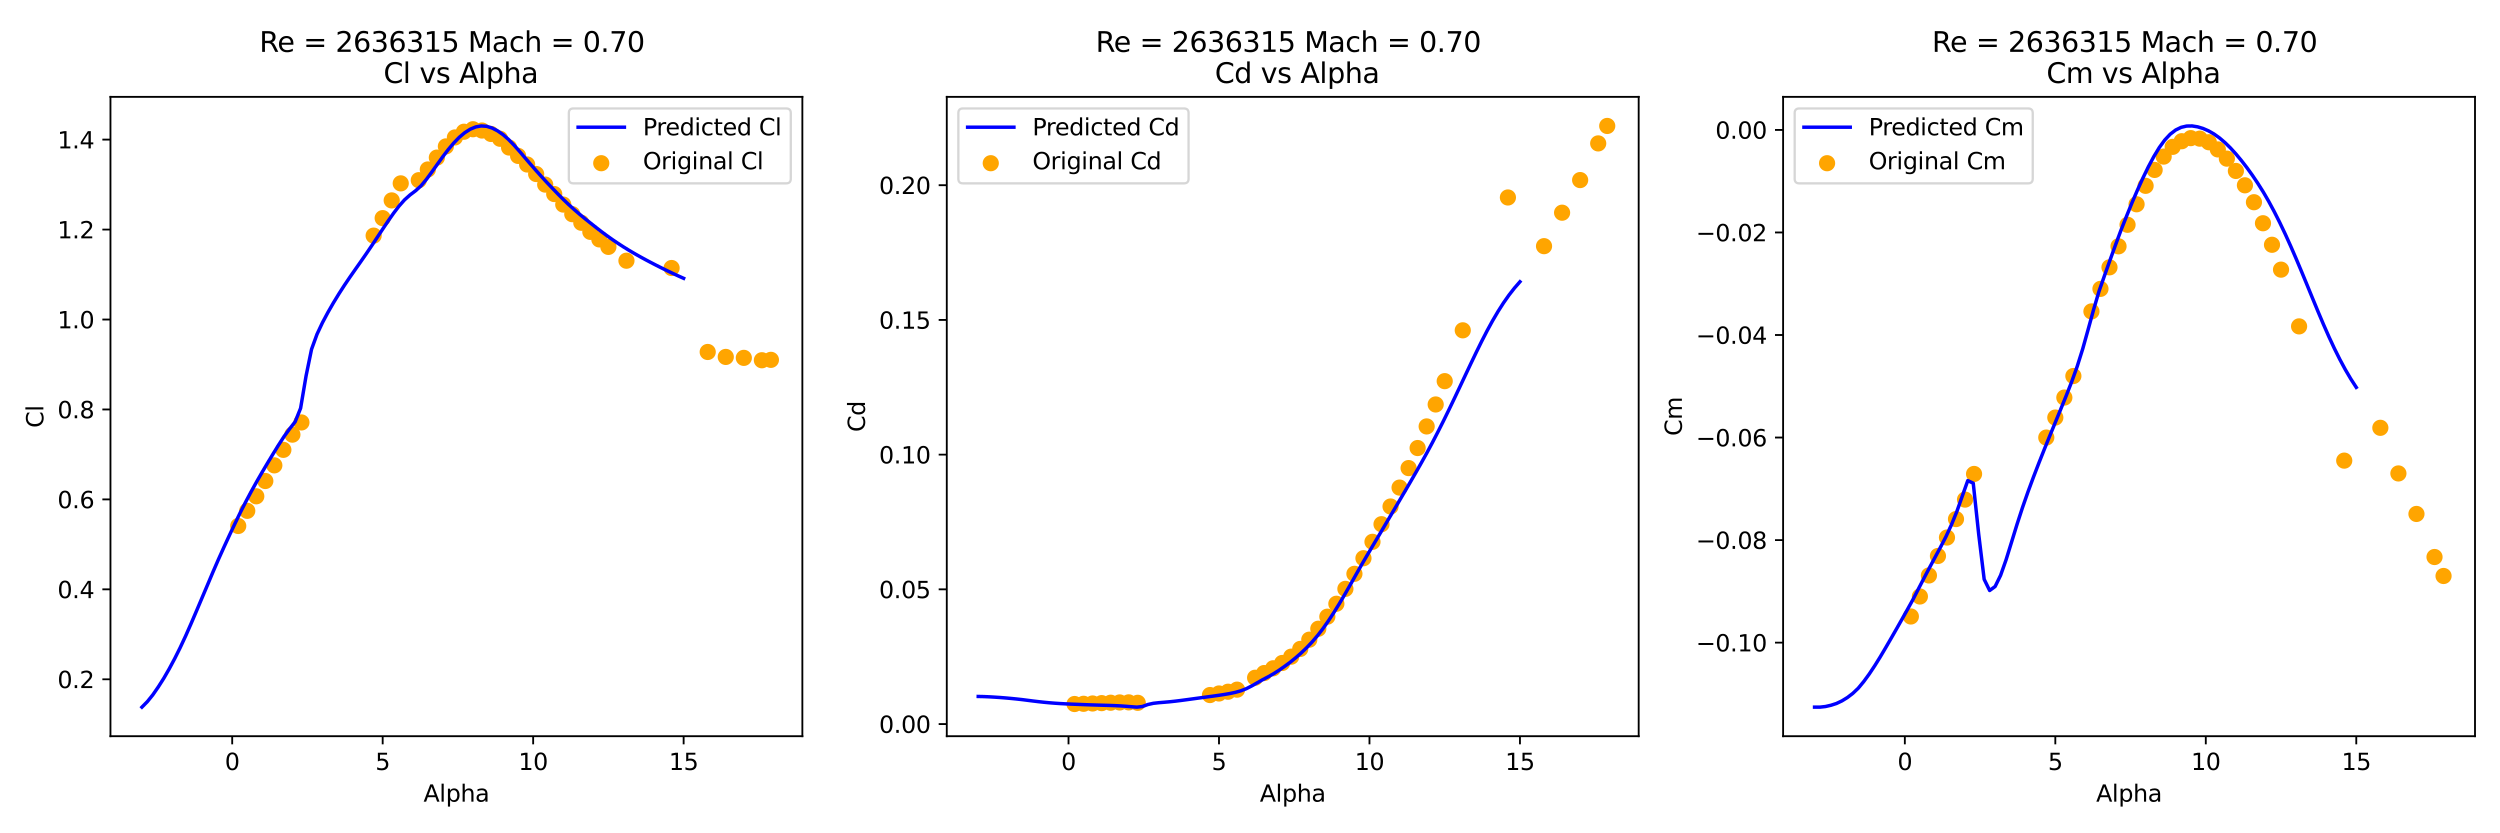 <?xml version="1.0" encoding="utf-8" standalone="no"?>
<!DOCTYPE svg PUBLIC "-//W3C//DTD SVG 1.1//EN"
  "http://www.w3.org/Graphics/SVG/1.1/DTD/svg11.dtd">
<svg xmlns:xlink="http://www.w3.org/1999/xlink" width="1080pt" height="360pt" viewBox="0 0 1080 360" xmlns="http://www.w3.org/2000/svg" version="1.1">
 <defs>
  <style type="text/css">*{stroke-linejoin: round; stroke-linecap: butt}</style>
 </defs>
 <g id="figure_1">
  <g id="patch_1">
   <path d="M 0 360 
L 1080 360 
L 1080 0 
L 0 0 
z
" style="fill: #ffffff"/>
  </g>
  <g id="axes_1">
   <g id="patch_2">
    <path d="M 47.72 318.04 
L 346.62 318.04 
L 346.62 41.856 
L 47.72 41.856 
z
" style="fill: #ffffff"/>
   </g>
   <g id="PathCollection_1">
    <defs>
     <path id="m3079cd81fb" d="M 0 3 
C 0.796 3 1.559 2.684 2.121 2.121 
C 2.684 1.559 3 0.796 3 0 
C 3 -0.796 2.684 -1.559 2.121 -2.121 
C 1.559 -2.684 0.796 -3 0 -3 
C -0.796 -3 -1.559 -2.684 -2.121 -2.121 
C -2.684 -1.559 -3 -0.796 -3 0 
C -3 0.796 -2.684 1.559 -2.121 2.121 
C -1.559 2.684 -0.796 3 0 3 
z
" style="stroke: #ffa500"/>
    </defs>
    <g clip-path="url(#p96eecee45a)">
     <use xlink:href="#m3079cd81fb" x="102.911" y="227.223" style="fill: #ffa500; stroke: #ffa500"/>
     <use xlink:href="#m3079cd81fb" x="106.811" y="220.676" style="fill: #ffa500; stroke: #ffa500"/>
     <use xlink:href="#m3079cd81fb" x="110.711" y="214.4" style="fill: #ffa500; stroke: #ffa500"/>
     <use xlink:href="#m3079cd81fb" x="114.612" y="207.795" style="fill: #ffa500; stroke: #ffa500"/>
     <use xlink:href="#m3079cd81fb" x="118.512" y="201.034" style="fill: #ffa500; stroke: #ffa500"/>
     <use xlink:href="#m3079cd81fb" x="122.412" y="194.331" style="fill: #ffa500; stroke: #ffa500"/>
     <use xlink:href="#m3079cd81fb" x="126.313" y="187.764" style="fill: #ffa500; stroke: #ffa500"/>
     <use xlink:href="#m3079cd81fb" x="130.213" y="182.499" style="fill: #ffa500; stroke: #ffa500"/>
     <use xlink:href="#m3079cd81fb" x="161.416" y="101.793" style="fill: #ffa500; stroke: #ffa500"/>
     <use xlink:href="#m3079cd81fb" x="165.317" y="94.236" style="fill: #ffa500; stroke: #ffa500"/>
     <use xlink:href="#m3079cd81fb" x="169.217" y="86.581" style="fill: #ffa500; stroke: #ffa500"/>
     <use xlink:href="#m3079cd81fb" x="173.118" y="79.218" style="fill: #ffa500; stroke: #ffa500"/>
     <use xlink:href="#m3079cd81fb" x="180.918" y="77.838" style="fill: #ffa500; stroke: #ffa500"/>
     <use xlink:href="#m3079cd81fb" x="184.819" y="73.214" style="fill: #ffa500; stroke: #ffa500"/>
     <use xlink:href="#m3079cd81fb" x="188.719" y="68.085" style="fill: #ffa500; stroke: #ffa500"/>
     <use xlink:href="#m3079cd81fb" x="192.62" y="63.248" style="fill: #ffa500; stroke: #ffa500"/>
     <use xlink:href="#m3079cd81fb" x="196.52" y="59.381" style="fill: #ffa500; stroke: #ffa500"/>
     <use xlink:href="#m3079cd81fb" x="200.42" y="56.914" style="fill: #ffa500; stroke: #ffa500"/>
     <use xlink:href="#m3079cd81fb" x="204.321" y="55.826" style="fill: #ffa500; stroke: #ffa500"/>
     <use xlink:href="#m3079cd81fb" x="208.221" y="56.389" style="fill: #ffa500; stroke: #ffa500"/>
     <use xlink:href="#m3079cd81fb" x="212.122" y="57.866" style="fill: #ffa500; stroke: #ffa500"/>
     <use xlink:href="#m3079cd81fb" x="216.022" y="59.945" style="fill: #ffa500; stroke: #ffa500"/>
     <use xlink:href="#m3079cd81fb" x="219.922" y="63.733" style="fill: #ffa500; stroke: #ffa500"/>
     <use xlink:href="#m3079cd81fb" x="223.823" y="67.347" style="fill: #ffa500; stroke: #ffa500"/>
     <use xlink:href="#m3079cd81fb" x="227.723" y="71.058" style="fill: #ffa500; stroke: #ffa500"/>
     <use xlink:href="#m3079cd81fb" x="231.623" y="75.177" style="fill: #ffa500; stroke: #ffa500"/>
     <use xlink:href="#m3079cd81fb" x="235.524" y="79.742" style="fill: #ffa500; stroke: #ffa500"/>
     <use xlink:href="#m3079cd81fb" x="239.424" y="83.822" style="fill: #ffa500; stroke: #ffa500"/>
     <use xlink:href="#m3079cd81fb" x="243.325" y="88.368" style="fill: #ffa500; stroke: #ffa500"/>
     <use xlink:href="#m3079cd81fb" x="247.225" y="92.526" style="fill: #ffa500; stroke: #ffa500"/>
     <use xlink:href="#m3079cd81fb" x="251.125" y="96.237" style="fill: #ffa500; stroke: #ffa500"/>
     <use xlink:href="#m3079cd81fb" x="255.026" y="100.162" style="fill: #ffa500; stroke: #ffa500"/>
     <use xlink:href="#m3079cd81fb" x="258.926" y="103.425" style="fill: #ffa500; stroke: #ffa500"/>
     <use xlink:href="#m3079cd81fb" x="262.827" y="106.654" style="fill: #ffa500; stroke: #ffa500"/>
     <use xlink:href="#m3079cd81fb" x="270.627" y="112.625" style="fill: #ffa500; stroke: #ffa500"/>
     <use xlink:href="#m3079cd81fb" x="290.129" y="115.782" style="fill: #ffa500; stroke: #ffa500"/>
     <use xlink:href="#m3079cd81fb" x="305.731" y="152.055" style="fill: #ffa500; stroke: #ffa500"/>
     <use xlink:href="#m3079cd81fb" x="313.532" y="154.192" style="fill: #ffa500; stroke: #ffa500"/>
     <use xlink:href="#m3079cd81fb" x="321.332" y="154.6" style="fill: #ffa500; stroke: #ffa500"/>
     <use xlink:href="#m3079cd81fb" x="329.133" y="155.629" style="fill: #ffa500; stroke: #ffa500"/>
     <use xlink:href="#m3079cd81fb" x="333.034" y="155.455" style="fill: #ffa500; stroke: #ffa500"/>
    </g>
   </g>
   <g id="matplotlib.axis_1">
    <g id="xtick_1">
     <g id="line2d_1">
      <defs>
       <path id="md75c548241" d="M 0 0 
L 0 3.5 
" style="stroke: #000000; stroke-width: 0.8"/>
      </defs>
      <g>
       <use xlink:href="#md75c548241" x="100.31" y="318.04" style="stroke: #000000; stroke-width: 0.8"/>
      </g>
     </g>
     <g id="text_1">
      <!-- 0 -->
      <g transform="translate(97.129 332.638) scale(0.1 -0.1)">
       <defs>
        <path id="DejaVuSans-30" d="M 2034 4250 
Q 1547 4250 1301 3770 
Q 1056 3291 1056 2328 
Q 1056 1369 1301 889 
Q 1547 409 2034 409 
Q 2525 409 2770 889 
Q 3016 1369 3016 2328 
Q 3016 3291 2770 3770 
Q 2525 4250 2034 4250 
z
M 2034 4750 
Q 2819 4750 3233 4129 
Q 3647 3509 3647 2328 
Q 3647 1150 3233 529 
Q 2819 -91 2034 -91 
Q 1250 -91 836 529 
Q 422 1150 422 2328 
Q 422 3509 836 4129 
Q 1250 4750 2034 4750 
z
" transform="scale(0.016)"/>
       </defs>
       <use xlink:href="#DejaVuSans-30"/>
      </g>
     </g>
    </g>
    <g id="xtick_2">
     <g id="line2d_2">
      <g>
       <use xlink:href="#md75c548241" x="165.317" y="318.04" style="stroke: #000000; stroke-width: 0.8"/>
      </g>
     </g>
     <g id="text_2">
      <!-- 5 -->
      <g transform="translate(162.136 332.638) scale(0.1 -0.1)">
       <defs>
        <path id="DejaVuSans-35" d="M 691 4666 
L 3169 4666 
L 3169 4134 
L 1269 4134 
L 1269 2991 
Q 1406 3038 1543 3061 
Q 1681 3084 1819 3084 
Q 2600 3084 3056 2656 
Q 3513 2228 3513 1497 
Q 3513 744 3044 326 
Q 2575 -91 1722 -91 
Q 1428 -91 1123 -41 
Q 819 9 494 109 
L 494 744 
Q 775 591 1075 516 
Q 1375 441 1709 441 
Q 2250 441 2565 725 
Q 2881 1009 2881 1497 
Q 2881 1984 2565 2268 
Q 2250 2553 1709 2553 
Q 1456 2553 1204 2497 
Q 953 2441 691 2322 
L 691 4666 
z
" transform="scale(0.016)"/>
       </defs>
       <use xlink:href="#DejaVuSans-35"/>
      </g>
     </g>
    </g>
    <g id="xtick_3">
     <g id="line2d_3">
      <g>
       <use xlink:href="#md75c548241" x="230.323" y="318.04" style="stroke: #000000; stroke-width: 0.8"/>
      </g>
     </g>
     <g id="text_3">
      <!-- 10 -->
      <g transform="translate(223.961 332.638) scale(0.1 -0.1)">
       <defs>
        <path id="DejaVuSans-31" d="M 794 531 
L 1825 531 
L 1825 4091 
L 703 3866 
L 703 4441 
L 1819 4666 
L 2450 4666 
L 2450 531 
L 3481 531 
L 3481 0 
L 794 0 
L 794 531 
z
" transform="scale(0.016)"/>
       </defs>
       <use xlink:href="#DejaVuSans-31"/>
       <use xlink:href="#DejaVuSans-30" x="63.623"/>
      </g>
     </g>
    </g>
    <g id="xtick_4">
     <g id="line2d_4">
      <g>
       <use xlink:href="#md75c548241" x="295.33" y="318.04" style="stroke: #000000; stroke-width: 0.8"/>
      </g>
     </g>
     <g id="text_4">
      <!-- 15 -->
      <g transform="translate(288.967 332.638) scale(0.1 -0.1)">
       <use xlink:href="#DejaVuSans-31"/>
       <use xlink:href="#DejaVuSans-35" x="63.623"/>
      </g>
     </g>
    </g>
    <g id="text_5">
     <!-- Alpha -->
     <g transform="translate(182.954 346.317) scale(0.1 -0.1)">
      <defs>
       <path id="DejaVuSans-41" d="M 2188 4044 
L 1331 1722 
L 3047 1722 
L 2188 4044 
z
M 1831 4666 
L 2547 4666 
L 4325 0 
L 3669 0 
L 3244 1197 
L 1141 1197 
L 716 0 
L 50 0 
L 1831 4666 
z
" transform="scale(0.016)"/>
       <path id="DejaVuSans-6c" d="M 603 4863 
L 1178 4863 
L 1178 0 
L 603 0 
L 603 4863 
z
" transform="scale(0.016)"/>
       <path id="DejaVuSans-70" d="M 1159 525 
L 1159 -1331 
L 581 -1331 
L 581 3500 
L 1159 3500 
L 1159 2969 
Q 1341 3281 1617 3432 
Q 1894 3584 2278 3584 
Q 2916 3584 3314 3078 
Q 3713 2572 3713 1747 
Q 3713 922 3314 415 
Q 2916 -91 2278 -91 
Q 1894 -91 1617 61 
Q 1341 213 1159 525 
z
M 3116 1747 
Q 3116 2381 2855 2742 
Q 2594 3103 2138 3103 
Q 1681 3103 1420 2742 
Q 1159 2381 1159 1747 
Q 1159 1113 1420 752 
Q 1681 391 2138 391 
Q 2594 391 2855 752 
Q 3116 1113 3116 1747 
z
" transform="scale(0.016)"/>
       <path id="DejaVuSans-68" d="M 3513 2113 
L 3513 0 
L 2938 0 
L 2938 2094 
Q 2938 2591 2744 2837 
Q 2550 3084 2163 3084 
Q 1697 3084 1428 2787 
Q 1159 2491 1159 1978 
L 1159 0 
L 581 0 
L 581 4863 
L 1159 4863 
L 1159 2956 
Q 1366 3272 1645 3428 
Q 1925 3584 2291 3584 
Q 2894 3584 3203 3211 
Q 3513 2838 3513 2113 
z
" transform="scale(0.016)"/>
       <path id="DejaVuSans-61" d="M 2194 1759 
Q 1497 1759 1228 1600 
Q 959 1441 959 1056 
Q 959 750 1161 570 
Q 1363 391 1709 391 
Q 2188 391 2477 730 
Q 2766 1069 2766 1631 
L 2766 1759 
L 2194 1759 
z
M 3341 1997 
L 3341 0 
L 2766 0 
L 2766 531 
Q 2569 213 2275 61 
Q 1981 -91 1556 -91 
Q 1019 -91 701 211 
Q 384 513 384 1019 
Q 384 1609 779 1909 
Q 1175 2209 1959 2209 
L 2766 2209 
L 2766 2266 
Q 2766 2663 2505 2880 
Q 2244 3097 1772 3097 
Q 1472 3097 1187 3025 
Q 903 2953 641 2809 
L 641 3341 
Q 956 3463 1253 3523 
Q 1550 3584 1831 3584 
Q 2591 3584 2966 3190 
Q 3341 2797 3341 1997 
z
" transform="scale(0.016)"/>
      </defs>
      <use xlink:href="#DejaVuSans-41"/>
      <use xlink:href="#DejaVuSans-6c" x="68.408"/>
      <use xlink:href="#DejaVuSans-70" x="96.191"/>
      <use xlink:href="#DejaVuSans-68" x="159.668"/>
      <use xlink:href="#DejaVuSans-61" x="223.047"/>
     </g>
    </g>
   </g>
   <g id="matplotlib.axis_2">
    <g id="ytick_1">
     <g id="line2d_5">
      <defs>
       <path id="m5445db9282" d="M 0 0 
L -3.5 0 
" style="stroke: #000000; stroke-width: 0.8"/>
      </defs>
      <g>
       <use xlink:href="#m5445db9282" x="47.72" y="293.454" style="stroke: #000000; stroke-width: 0.8"/>
      </g>
     </g>
     <g id="text_6">
      <!-- 0.2 -->
      <g transform="translate(24.817 297.253) scale(0.1 -0.1)">
       <defs>
        <path id="DejaVuSans-2e" d="M 684 794 
L 1344 794 
L 1344 0 
L 684 0 
L 684 794 
z
" transform="scale(0.016)"/>
        <path id="DejaVuSans-32" d="M 1228 531 
L 3431 531 
L 3431 0 
L 469 0 
L 469 531 
Q 828 903 1448 1529 
Q 2069 2156 2228 2338 
Q 2531 2678 2651 2914 
Q 2772 3150 2772 3378 
Q 2772 3750 2511 3984 
Q 2250 4219 1831 4219 
Q 1534 4219 1204 4116 
Q 875 4013 500 3803 
L 500 4441 
Q 881 4594 1212 4672 
Q 1544 4750 1819 4750 
Q 2544 4750 2975 4387 
Q 3406 4025 3406 3419 
Q 3406 3131 3298 2873 
Q 3191 2616 2906 2266 
Q 2828 2175 2409 1742 
Q 1991 1309 1228 531 
z
" transform="scale(0.016)"/>
       </defs>
       <use xlink:href="#DejaVuSans-30"/>
       <use xlink:href="#DejaVuSans-2e" x="63.623"/>
       <use xlink:href="#DejaVuSans-32" x="95.41"/>
      </g>
     </g>
    </g>
    <g id="ytick_2">
     <g id="line2d_6">
      <g>
       <use xlink:href="#m5445db9282" x="47.72" y="254.598" style="stroke: #000000; stroke-width: 0.8"/>
      </g>
     </g>
     <g id="text_7">
      <!-- 0.4 -->
      <g transform="translate(24.817 258.397) scale(0.1 -0.1)">
       <defs>
        <path id="DejaVuSans-34" d="M 2419 4116 
L 825 1625 
L 2419 1625 
L 2419 4116 
z
M 2253 4666 
L 3047 4666 
L 3047 1625 
L 3713 1625 
L 3713 1100 
L 3047 1100 
L 3047 0 
L 2419 0 
L 2419 1100 
L 313 1100 
L 313 1709 
L 2253 4666 
z
" transform="scale(0.016)"/>
       </defs>
       <use xlink:href="#DejaVuSans-30"/>
       <use xlink:href="#DejaVuSans-2e" x="63.623"/>
       <use xlink:href="#DejaVuSans-34" x="95.41"/>
      </g>
     </g>
    </g>
    <g id="ytick_3">
     <g id="line2d_7">
      <g>
       <use xlink:href="#m5445db9282" x="47.72" y="215.741" style="stroke: #000000; stroke-width: 0.8"/>
      </g>
     </g>
     <g id="text_8">
      <!-- 0.6 -->
      <g transform="translate(24.817 219.54) scale(0.1 -0.1)">
       <defs>
        <path id="DejaVuSans-36" d="M 2113 2584 
Q 1688 2584 1439 2293 
Q 1191 2003 1191 1497 
Q 1191 994 1439 701 
Q 1688 409 2113 409 
Q 2538 409 2786 701 
Q 3034 994 3034 1497 
Q 3034 2003 2786 2293 
Q 2538 2584 2113 2584 
z
M 3366 4563 
L 3366 3988 
Q 3128 4100 2886 4159 
Q 2644 4219 2406 4219 
Q 1781 4219 1451 3797 
Q 1122 3375 1075 2522 
Q 1259 2794 1537 2939 
Q 1816 3084 2150 3084 
Q 2853 3084 3261 2657 
Q 3669 2231 3669 1497 
Q 3669 778 3244 343 
Q 2819 -91 2113 -91 
Q 1303 -91 875 529 
Q 447 1150 447 2328 
Q 447 3434 972 4092 
Q 1497 4750 2381 4750 
Q 2619 4750 2861 4703 
Q 3103 4656 3366 4563 
z
" transform="scale(0.016)"/>
       </defs>
       <use xlink:href="#DejaVuSans-30"/>
       <use xlink:href="#DejaVuSans-2e" x="63.623"/>
       <use xlink:href="#DejaVuSans-36" x="95.41"/>
      </g>
     </g>
    </g>
    <g id="ytick_4">
     <g id="line2d_8">
      <g>
       <use xlink:href="#m5445db9282" x="47.72" y="176.884" style="stroke: #000000; stroke-width: 0.8"/>
      </g>
     </g>
     <g id="text_9">
      <!-- 0.8 -->
      <g transform="translate(24.817 180.683) scale(0.1 -0.1)">
       <defs>
        <path id="DejaVuSans-38" d="M 2034 2216 
Q 1584 2216 1326 1975 
Q 1069 1734 1069 1313 
Q 1069 891 1326 650 
Q 1584 409 2034 409 
Q 2484 409 2743 651 
Q 3003 894 3003 1313 
Q 3003 1734 2745 1975 
Q 2488 2216 2034 2216 
z
M 1403 2484 
Q 997 2584 770 2862 
Q 544 3141 544 3541 
Q 544 4100 942 4425 
Q 1341 4750 2034 4750 
Q 2731 4750 3128 4425 
Q 3525 4100 3525 3541 
Q 3525 3141 3298 2862 
Q 3072 2584 2669 2484 
Q 3125 2378 3379 2068 
Q 3634 1759 3634 1313 
Q 3634 634 3220 271 
Q 2806 -91 2034 -91 
Q 1263 -91 848 271 
Q 434 634 434 1313 
Q 434 1759 690 2068 
Q 947 2378 1403 2484 
z
M 1172 3481 
Q 1172 3119 1398 2916 
Q 1625 2713 2034 2713 
Q 2441 2713 2670 2916 
Q 2900 3119 2900 3481 
Q 2900 3844 2670 4047 
Q 2441 4250 2034 4250 
Q 1625 4250 1398 4047 
Q 1172 3844 1172 3481 
z
" transform="scale(0.016)"/>
       </defs>
       <use xlink:href="#DejaVuSans-30"/>
       <use xlink:href="#DejaVuSans-2e" x="63.623"/>
       <use xlink:href="#DejaVuSans-38" x="95.41"/>
      </g>
     </g>
    </g>
    <g id="ytick_5">
     <g id="line2d_9">
      <g>
       <use xlink:href="#m5445db9282" x="47.72" y="138.027" style="stroke: #000000; stroke-width: 0.8"/>
      </g>
     </g>
     <g id="text_10">
      <!-- 1.0 -->
      <g transform="translate(24.817 141.827) scale(0.1 -0.1)">
       <use xlink:href="#DejaVuSans-31"/>
       <use xlink:href="#DejaVuSans-2e" x="63.623"/>
       <use xlink:href="#DejaVuSans-30" x="95.41"/>
      </g>
     </g>
    </g>
    <g id="ytick_6">
     <g id="line2d_10">
      <g>
       <use xlink:href="#m5445db9282" x="47.72" y="99.171" style="stroke: #000000; stroke-width: 0.8"/>
      </g>
     </g>
     <g id="text_11">
      <!-- 1.2 -->
      <g transform="translate(24.817 102.97) scale(0.1 -0.1)">
       <use xlink:href="#DejaVuSans-31"/>
       <use xlink:href="#DejaVuSans-2e" x="63.623"/>
       <use xlink:href="#DejaVuSans-32" x="95.41"/>
      </g>
     </g>
    </g>
    <g id="ytick_7">
     <g id="line2d_11">
      <g>
       <use xlink:href="#m5445db9282" x="47.72" y="60.314" style="stroke: #000000; stroke-width: 0.8"/>
      </g>
     </g>
     <g id="text_12">
      <!-- 1.4 -->
      <g transform="translate(24.817 64.113) scale(0.1 -0.1)">
       <use xlink:href="#DejaVuSans-31"/>
       <use xlink:href="#DejaVuSans-2e" x="63.623"/>
       <use xlink:href="#DejaVuSans-34" x="95.41"/>
      </g>
     </g>
    </g>
    <g id="text_13">
     <!-- Cl -->
     <g transform="translate(18.737 184.828) rotate(-90) scale(0.1 -0.1)">
      <defs>
       <path id="DejaVuSans-43" d="M 4122 4306 
L 4122 3641 
Q 3803 3938 3442 4084 
Q 3081 4231 2675 4231 
Q 1875 4231 1450 3742 
Q 1025 3253 1025 2328 
Q 1025 1406 1450 917 
Q 1875 428 2675 428 
Q 3081 428 3442 575 
Q 3803 722 4122 1019 
L 4122 359 
Q 3791 134 3420 21 
Q 3050 -91 2638 -91 
Q 1578 -91 968 557 
Q 359 1206 359 2328 
Q 359 3453 968 4101 
Q 1578 4750 2638 4750 
Q 3056 4750 3426 4639 
Q 3797 4528 4122 4306 
z
" transform="scale(0.016)"/>
      </defs>
      <use xlink:href="#DejaVuSans-43"/>
      <use xlink:href="#DejaVuSans-6c" x="69.824"/>
     </g>
    </g>
   </g>
   <g id="line2d_12">
    <path d="M 61.306 305.486 
L 63.67 303.083 
L 66.034 300.149 
L 68.398 296.729 
L 70.762 293.006 
L 73.126 288.906 
L 75.49 284.479 
L 77.853 279.743 
L 80.217 274.677 
L 82.581 269.31 
L 84.945 263.788 
L 87.309 258.199 
L 89.673 252.618 
L 92.037 247.02 
L 94.401 241.579 
L 96.764 236.331 
L 99.128 231.202 
L 101.492 226.207 
L 103.856 221.311 
L 106.22 216.672 
L 108.584 212.241 
L 110.948 207.981 
L 113.312 203.871 
L 115.675 199.881 
L 118.039 195.968 
L 120.403 192.139 
L 122.767 188.484 
L 125.131 185.241 
L 127.495 182.229 
L 129.859 176.352 
L 132.223 162.387 
L 134.586 150.886 
L 136.95 144.38 
L 139.314 139.36 
L 141.678 134.926 
L 144.042 130.814 
L 146.406 126.938 
L 148.77 123.264 
L 151.134 119.764 
L 153.497 116.376 
L 155.861 113.015 
L 158.225 109.61 
L 160.589 106.123 
L 162.953 102.565 
L 165.317 98.982 
L 167.681 95.454 
L 170.045 92.08 
L 172.408 88.985 
L 174.772 86.324 
L 177.136 84.215 
L 179.5 82.431 
L 181.864 80.301 
L 184.228 77.463 
L 186.592 74.252 
L 188.956 70.932 
L 191.319 67.651 
L 193.683 64.557 
L 196.047 61.748 
L 198.411 59.311 
L 200.775 57.324 
L 203.139 55.815 
L 205.503 54.833 
L 207.867 54.41 
L 210.23 54.565 
L 212.594 55.303 
L 214.958 56.523 
L 217.322 58.167 
L 219.686 60.25 
L 222.05 62.682 
L 224.414 65.351 
L 226.778 68.14 
L 229.141 70.884 
L 231.505 73.585 
L 233.869 76.224 
L 236.233 78.793 
L 238.597 81.289 
L 240.961 83.743 
L 243.325 86.127 
L 245.689 88.391 
L 248.052 90.524 
L 250.416 92.569 
L 252.78 94.527 
L 255.144 96.402 
L 257.508 98.271 
L 259.872 100.098 
L 262.236 101.848 
L 264.599 103.523 
L 266.963 105.124 
L 269.327 106.652 
L 271.691 108.111 
L 274.055 109.505 
L 276.419 110.844 
L 278.783 112.137 
L 281.147 113.389 
L 283.51 114.607 
L 285.874 115.795 
L 288.238 116.955 
L 290.602 118.085 
L 292.966 119.18 
L 295.33 120.234 
" clip-path="url(#p96eecee45a)" style="fill: none; stroke: #0000ff; stroke-width: 1.5; stroke-linecap: square"/>
   </g>
   <g id="patch_3">
    <path d="M 47.72 318.04 
L 47.72 41.856 
" style="fill: none; stroke: #000000; stroke-width: 0.8; stroke-linejoin: miter; stroke-linecap: square"/>
   </g>
   <g id="patch_4">
    <path d="M 346.62 318.04 
L 346.62 41.856 
" style="fill: none; stroke: #000000; stroke-width: 0.8; stroke-linejoin: miter; stroke-linecap: square"/>
   </g>
   <g id="patch_5">
    <path d="M 47.72 318.04 
L 346.62 318.04 
" style="fill: none; stroke: #000000; stroke-width: 0.8; stroke-linejoin: miter; stroke-linecap: square"/>
   </g>
   <g id="patch_6">
    <path d="M 47.72 41.856 
L 346.62 41.856 
" style="fill: none; stroke: #000000; stroke-width: 0.8; stroke-linejoin: miter; stroke-linecap: square"/>
   </g>
   <g id="text_14">
    <!-- Re = 2636315 Mach = 0.70  -->
    <g transform="translate(112.045 22.419) scale(0.12 -0.12)">
     <defs>
      <path id="DejaVuSans-52" d="M 2841 2188 
Q 3044 2119 3236 1894 
Q 3428 1669 3622 1275 
L 4263 0 
L 3584 0 
L 2988 1197 
Q 2756 1666 2539 1819 
Q 2322 1972 1947 1972 
L 1259 1972 
L 1259 0 
L 628 0 
L 628 4666 
L 2053 4666 
Q 2853 4666 3247 4331 
Q 3641 3997 3641 3322 
Q 3641 2881 3436 2590 
Q 3231 2300 2841 2188 
z
M 1259 4147 
L 1259 2491 
L 2053 2491 
Q 2509 2491 2742 2702 
Q 2975 2913 2975 3322 
Q 2975 3731 2742 3939 
Q 2509 4147 2053 4147 
L 1259 4147 
z
" transform="scale(0.016)"/>
      <path id="DejaVuSans-65" d="M 3597 1894 
L 3597 1613 
L 953 1613 
Q 991 1019 1311 708 
Q 1631 397 2203 397 
Q 2534 397 2845 478 
Q 3156 559 3463 722 
L 3463 178 
Q 3153 47 2828 -22 
Q 2503 -91 2169 -91 
Q 1331 -91 842 396 
Q 353 884 353 1716 
Q 353 2575 817 3079 
Q 1281 3584 2069 3584 
Q 2775 3584 3186 3129 
Q 3597 2675 3597 1894 
z
M 3022 2063 
Q 3016 2534 2758 2815 
Q 2500 3097 2075 3097 
Q 1594 3097 1305 2825 
Q 1016 2553 972 2059 
L 3022 2063 
z
" transform="scale(0.016)"/>
      <path id="DejaVuSans-20" transform="scale(0.016)"/>
      <path id="DejaVuSans-3d" d="M 678 2906 
L 4684 2906 
L 4684 2381 
L 678 2381 
L 678 2906 
z
M 678 1631 
L 4684 1631 
L 4684 1100 
L 678 1100 
L 678 1631 
z
" transform="scale(0.016)"/>
      <path id="DejaVuSans-33" d="M 2597 2516 
Q 3050 2419 3304 2112 
Q 3559 1806 3559 1356 
Q 3559 666 3084 287 
Q 2609 -91 1734 -91 
Q 1441 -91 1130 -33 
Q 819 25 488 141 
L 488 750 
Q 750 597 1062 519 
Q 1375 441 1716 441 
Q 2309 441 2620 675 
Q 2931 909 2931 1356 
Q 2931 1769 2642 2001 
Q 2353 2234 1838 2234 
L 1294 2234 
L 1294 2753 
L 1863 2753 
Q 2328 2753 2575 2939 
Q 2822 3125 2822 3475 
Q 2822 3834 2567 4026 
Q 2313 4219 1838 4219 
Q 1578 4219 1281 4162 
Q 984 4106 628 3988 
L 628 4550 
Q 988 4650 1302 4700 
Q 1616 4750 1894 4750 
Q 2613 4750 3031 4423 
Q 3450 4097 3450 3541 
Q 3450 3153 3228 2886 
Q 3006 2619 2597 2516 
z
" transform="scale(0.016)"/>
      <path id="DejaVuSans-4d" d="M 628 4666 
L 1569 4666 
L 2759 1491 
L 3956 4666 
L 4897 4666 
L 4897 0 
L 4281 0 
L 4281 4097 
L 3078 897 
L 2444 897 
L 1241 4097 
L 1241 0 
L 628 0 
L 628 4666 
z
" transform="scale(0.016)"/>
      <path id="DejaVuSans-63" d="M 3122 3366 
L 3122 2828 
Q 2878 2963 2633 3030 
Q 2388 3097 2138 3097 
Q 1578 3097 1268 2742 
Q 959 2388 959 1747 
Q 959 1106 1268 751 
Q 1578 397 2138 397 
Q 2388 397 2633 464 
Q 2878 531 3122 666 
L 3122 134 
Q 2881 22 2623 -34 
Q 2366 -91 2075 -91 
Q 1284 -91 818 406 
Q 353 903 353 1747 
Q 353 2603 823 3093 
Q 1294 3584 2113 3584 
Q 2378 3584 2631 3529 
Q 2884 3475 3122 3366 
z
" transform="scale(0.016)"/>
      <path id="DejaVuSans-37" d="M 525 4666 
L 3525 4666 
L 3525 4397 
L 1831 0 
L 1172 0 
L 2766 4134 
L 525 4134 
L 525 4666 
z
" transform="scale(0.016)"/>
     </defs>
     <use xlink:href="#DejaVuSans-52"/>
     <use xlink:href="#DejaVuSans-65" x="64.982"/>
     <use xlink:href="#DejaVuSans-20" x="126.506"/>
     <use xlink:href="#DejaVuSans-3d" x="158.293"/>
     <use xlink:href="#DejaVuSans-20" x="242.082"/>
     <use xlink:href="#DejaVuSans-32" x="273.869"/>
     <use xlink:href="#DejaVuSans-36" x="337.492"/>
     <use xlink:href="#DejaVuSans-33" x="401.115"/>
     <use xlink:href="#DejaVuSans-36" x="464.738"/>
     <use xlink:href="#DejaVuSans-33" x="528.361"/>
     <use xlink:href="#DejaVuSans-31" x="591.984"/>
     <use xlink:href="#DejaVuSans-35" x="655.607"/>
     <use xlink:href="#DejaVuSans-20" x="719.23"/>
     <use xlink:href="#DejaVuSans-4d" x="751.018"/>
     <use xlink:href="#DejaVuSans-61" x="837.297"/>
     <use xlink:href="#DejaVuSans-63" x="898.576"/>
     <use xlink:href="#DejaVuSans-68" x="953.557"/>
     <use xlink:href="#DejaVuSans-20" x="1016.936"/>
     <use xlink:href="#DejaVuSans-3d" x="1048.723"/>
     <use xlink:href="#DejaVuSans-20" x="1132.512"/>
     <use xlink:href="#DejaVuSans-30" x="1164.299"/>
     <use xlink:href="#DejaVuSans-2e" x="1227.922"/>
     <use xlink:href="#DejaVuSans-37" x="1259.709"/>
     <use xlink:href="#DejaVuSans-30" x="1323.332"/>
     <use xlink:href="#DejaVuSans-20" x="1386.955"/>
    </g>
    <!--  Cl vs Alpha -->
    <g transform="translate(161.856 35.856) scale(0.12 -0.12)">
     <defs>
      <path id="DejaVuSans-76" d="M 191 3500 
L 800 3500 
L 1894 563 
L 2988 3500 
L 3597 3500 
L 2284 0 
L 1503 0 
L 191 3500 
z
" transform="scale(0.016)"/>
      <path id="DejaVuSans-73" d="M 2834 3397 
L 2834 2853 
Q 2591 2978 2328 3040 
Q 2066 3103 1784 3103 
Q 1356 3103 1142 2972 
Q 928 2841 928 2578 
Q 928 2378 1081 2264 
Q 1234 2150 1697 2047 
L 1894 2003 
Q 2506 1872 2764 1633 
Q 3022 1394 3022 966 
Q 3022 478 2636 193 
Q 2250 -91 1575 -91 
Q 1294 -91 989 -36 
Q 684 19 347 128 
L 347 722 
Q 666 556 975 473 
Q 1284 391 1588 391 
Q 1994 391 2212 530 
Q 2431 669 2431 922 
Q 2431 1156 2273 1281 
Q 2116 1406 1581 1522 
L 1381 1569 
Q 847 1681 609 1914 
Q 372 2147 372 2553 
Q 372 3047 722 3315 
Q 1072 3584 1716 3584 
Q 2034 3584 2315 3537 
Q 2597 3491 2834 3397 
z
" transform="scale(0.016)"/>
     </defs>
     <use xlink:href="#DejaVuSans-20"/>
     <use xlink:href="#DejaVuSans-43" x="31.787"/>
     <use xlink:href="#DejaVuSans-6c" x="101.611"/>
     <use xlink:href="#DejaVuSans-20" x="129.395"/>
     <use xlink:href="#DejaVuSans-76" x="161.182"/>
     <use xlink:href="#DejaVuSans-73" x="220.361"/>
     <use xlink:href="#DejaVuSans-20" x="272.461"/>
     <use xlink:href="#DejaVuSans-41" x="304.248"/>
     <use xlink:href="#DejaVuSans-6c" x="372.656"/>
     <use xlink:href="#DejaVuSans-70" x="400.439"/>
     <use xlink:href="#DejaVuSans-68" x="463.916"/>
     <use xlink:href="#DejaVuSans-61" x="527.295"/>
    </g>
   </g>
   <g id="legend_1">
    <g id="patch_7">
     <path d="M 247.74 79.212 
L 339.62 79.212 
Q 341.62 79.212 341.62 77.212 
L 341.62 48.856 
Q 341.62 46.856 339.62 46.856 
L 247.74 46.856 
Q 245.74 46.856 245.74 48.856 
L 245.74 77.212 
Q 245.74 79.212 247.74 79.212 
z
" style="fill: #ffffff; opacity: 0.8; stroke: #cccccc; stroke-linejoin: miter"/>
    </g>
    <g id="line2d_13">
     <path d="M 249.74 54.954 
L 259.74 54.954 
L 269.74 54.954 
" style="fill: none; stroke: #0000ff; stroke-width: 1.5; stroke-linecap: square"/>
    </g>
    <g id="text_15">
     <!-- Predicted Cl -->
     <g transform="translate(277.74 58.454) scale(0.1 -0.1)">
      <defs>
       <path id="DejaVuSans-50" d="M 1259 4147 
L 1259 2394 
L 2053 2394 
Q 2494 2394 2734 2622 
Q 2975 2850 2975 3272 
Q 2975 3691 2734 3919 
Q 2494 4147 2053 4147 
L 1259 4147 
z
M 628 4666 
L 2053 4666 
Q 2838 4666 3239 4311 
Q 3641 3956 3641 3272 
Q 3641 2581 3239 2228 
Q 2838 1875 2053 1875 
L 1259 1875 
L 1259 0 
L 628 0 
L 628 4666 
z
" transform="scale(0.016)"/>
       <path id="DejaVuSans-72" d="M 2631 2963 
Q 2534 3019 2420 3045 
Q 2306 3072 2169 3072 
Q 1681 3072 1420 2755 
Q 1159 2438 1159 1844 
L 1159 0 
L 581 0 
L 581 3500 
L 1159 3500 
L 1159 2956 
Q 1341 3275 1631 3429 
Q 1922 3584 2338 3584 
Q 2397 3584 2469 3576 
Q 2541 3569 2628 3553 
L 2631 2963 
z
" transform="scale(0.016)"/>
       <path id="DejaVuSans-64" d="M 2906 2969 
L 2906 4863 
L 3481 4863 
L 3481 0 
L 2906 0 
L 2906 525 
Q 2725 213 2448 61 
Q 2172 -91 1784 -91 
Q 1150 -91 751 415 
Q 353 922 353 1747 
Q 353 2572 751 3078 
Q 1150 3584 1784 3584 
Q 2172 3584 2448 3432 
Q 2725 3281 2906 2969 
z
M 947 1747 
Q 947 1113 1208 752 
Q 1469 391 1925 391 
Q 2381 391 2643 752 
Q 2906 1113 2906 1747 
Q 2906 2381 2643 2742 
Q 2381 3103 1925 3103 
Q 1469 3103 1208 2742 
Q 947 2381 947 1747 
z
" transform="scale(0.016)"/>
       <path id="DejaVuSans-69" d="M 603 3500 
L 1178 3500 
L 1178 0 
L 603 0 
L 603 3500 
z
M 603 4863 
L 1178 4863 
L 1178 4134 
L 603 4134 
L 603 4863 
z
" transform="scale(0.016)"/>
       <path id="DejaVuSans-74" d="M 1172 4494 
L 1172 3500 
L 2356 3500 
L 2356 3053 
L 1172 3053 
L 1172 1153 
Q 1172 725 1289 603 
Q 1406 481 1766 481 
L 2356 481 
L 2356 0 
L 1766 0 
Q 1100 0 847 248 
Q 594 497 594 1153 
L 594 3053 
L 172 3053 
L 172 3500 
L 594 3500 
L 594 4494 
L 1172 4494 
z
" transform="scale(0.016)"/>
      </defs>
      <use xlink:href="#DejaVuSans-50"/>
      <use xlink:href="#DejaVuSans-72" x="58.553"/>
      <use xlink:href="#DejaVuSans-65" x="97.416"/>
      <use xlink:href="#DejaVuSans-64" x="158.939"/>
      <use xlink:href="#DejaVuSans-69" x="222.416"/>
      <use xlink:href="#DejaVuSans-63" x="250.199"/>
      <use xlink:href="#DejaVuSans-74" x="305.18"/>
      <use xlink:href="#DejaVuSans-65" x="344.389"/>
      <use xlink:href="#DejaVuSans-64" x="405.912"/>
      <use xlink:href="#DejaVuSans-20" x="469.389"/>
      <use xlink:href="#DejaVuSans-43" x="501.176"/>
      <use xlink:href="#DejaVuSans-6c" x="571"/>
     </g>
    </g>
    <g id="PathCollection_2">
     <g>
      <use xlink:href="#m3079cd81fb" x="259.74" y="70.508" style="fill: #ffa500; stroke: #ffa500"/>
     </g>
    </g>
    <g id="text_16">
     <!-- Original Cl -->
     <g transform="translate(277.74 73.133) scale(0.1 -0.1)">
      <defs>
       <path id="DejaVuSans-4f" d="M 2522 4238 
Q 1834 4238 1429 3725 
Q 1025 3213 1025 2328 
Q 1025 1447 1429 934 
Q 1834 422 2522 422 
Q 3209 422 3611 934 
Q 4013 1447 4013 2328 
Q 4013 3213 3611 3725 
Q 3209 4238 2522 4238 
z
M 2522 4750 
Q 3503 4750 4090 4092 
Q 4678 3434 4678 2328 
Q 4678 1225 4090 567 
Q 3503 -91 2522 -91 
Q 1538 -91 948 565 
Q 359 1222 359 2328 
Q 359 3434 948 4092 
Q 1538 4750 2522 4750 
z
" transform="scale(0.016)"/>
       <path id="DejaVuSans-67" d="M 2906 1791 
Q 2906 2416 2648 2759 
Q 2391 3103 1925 3103 
Q 1463 3103 1205 2759 
Q 947 2416 947 1791 
Q 947 1169 1205 825 
Q 1463 481 1925 481 
Q 2391 481 2648 825 
Q 2906 1169 2906 1791 
z
M 3481 434 
Q 3481 -459 3084 -895 
Q 2688 -1331 1869 -1331 
Q 1566 -1331 1297 -1286 
Q 1028 -1241 775 -1147 
L 775 -588 
Q 1028 -725 1275 -790 
Q 1522 -856 1778 -856 
Q 2344 -856 2625 -561 
Q 2906 -266 2906 331 
L 2906 616 
Q 2728 306 2450 153 
Q 2172 0 1784 0 
Q 1141 0 747 490 
Q 353 981 353 1791 
Q 353 2603 747 3093 
Q 1141 3584 1784 3584 
Q 2172 3584 2450 3431 
Q 2728 3278 2906 2969 
L 2906 3500 
L 3481 3500 
L 3481 434 
z
" transform="scale(0.016)"/>
       <path id="DejaVuSans-6e" d="M 3513 2113 
L 3513 0 
L 2938 0 
L 2938 2094 
Q 2938 2591 2744 2837 
Q 2550 3084 2163 3084 
Q 1697 3084 1428 2787 
Q 1159 2491 1159 1978 
L 1159 0 
L 581 0 
L 581 3500 
L 1159 3500 
L 1159 2956 
Q 1366 3272 1645 3428 
Q 1925 3584 2291 3584 
Q 2894 3584 3203 3211 
Q 3513 2838 3513 2113 
z
" transform="scale(0.016)"/>
      </defs>
      <use xlink:href="#DejaVuSans-4f"/>
      <use xlink:href="#DejaVuSans-72" x="78.711"/>
      <use xlink:href="#DejaVuSans-69" x="119.824"/>
      <use xlink:href="#DejaVuSans-67" x="147.607"/>
      <use xlink:href="#DejaVuSans-69" x="211.084"/>
      <use xlink:href="#DejaVuSans-6e" x="238.867"/>
      <use xlink:href="#DejaVuSans-61" x="302.246"/>
      <use xlink:href="#DejaVuSans-6c" x="363.525"/>
      <use xlink:href="#DejaVuSans-20" x="391.309"/>
      <use xlink:href="#DejaVuSans-43" x="423.096"/>
      <use xlink:href="#DejaVuSans-6c" x="492.92"/>
     </g>
    </g>
   </g>
  </g>
  <g id="axes_2">
   <g id="patch_8">
    <path d="M 409.01 318.04 
L 707.91 318.04 
L 707.91 41.856 
L 409.01 41.856 
z
" style="fill: #ffffff"/>
   </g>
   <g id="PathCollection_3">
    <g clip-path="url(#p2c671e8fb5)">
     <use xlink:href="#m3079cd81fb" x="464.201" y="304.136" style="fill: #ffa500; stroke: #ffa500"/>
     <use xlink:href="#m3079cd81fb" x="468.101" y="304.042" style="fill: #ffa500; stroke: #ffa500"/>
     <use xlink:href="#m3079cd81fb" x="472.001" y="303.903" style="fill: #ffa500; stroke: #ffa500"/>
     <use xlink:href="#m3079cd81fb" x="475.902" y="303.751" style="fill: #ffa500; stroke: #ffa500"/>
     <use xlink:href="#m3079cd81fb" x="479.802" y="303.577" style="fill: #ffa500; stroke: #ffa500"/>
     <use xlink:href="#m3079cd81fb" x="483.702" y="303.46" style="fill: #ffa500; stroke: #ffa500"/>
     <use xlink:href="#m3079cd81fb" x="487.603" y="303.426" style="fill: #ffa500; stroke: #ffa500"/>
     <use xlink:href="#m3079cd81fb" x="491.503" y="303.612" style="fill: #ffa500; stroke: #ffa500"/>
     <use xlink:href="#m3079cd81fb" x="522.706" y="300.26" style="fill: #ffa500; stroke: #ffa500"/>
     <use xlink:href="#m3079cd81fb" x="526.607" y="299.585" style="fill: #ffa500; stroke: #ffa500"/>
     <use xlink:href="#m3079cd81fb" x="530.507" y="298.828" style="fill: #ffa500; stroke: #ffa500"/>
     <use xlink:href="#m3079cd81fb" x="534.408" y="297.932" style="fill: #ffa500; stroke: #ffa500"/>
     <use xlink:href="#m3079cd81fb" x="542.208" y="292.788" style="fill: #ffa500; stroke: #ffa500"/>
     <use xlink:href="#m3079cd81fb" x="546.109" y="290.762" style="fill: #ffa500; stroke: #ffa500"/>
     <use xlink:href="#m3079cd81fb" x="550.009" y="288.702" style="fill: #ffa500; stroke: #ffa500"/>
     <use xlink:href="#m3079cd81fb" x="553.91" y="286.409" style="fill: #ffa500; stroke: #ffa500"/>
     <use xlink:href="#m3079cd81fb" x="557.81" y="283.674" style="fill: #ffa500; stroke: #ffa500"/>
     <use xlink:href="#m3079cd81fb" x="561.71" y="280.334" style="fill: #ffa500; stroke: #ffa500"/>
     <use xlink:href="#m3079cd81fb" x="565.611" y="276.342" style="fill: #ffa500; stroke: #ffa500"/>
     <use xlink:href="#m3079cd81fb" x="569.511" y="271.616" style="fill: #ffa500; stroke: #ffa500"/>
     <use xlink:href="#m3079cd81fb" x="573.412" y="266.414" style="fill: #ffa500; stroke: #ffa500"/>
     <use xlink:href="#m3079cd81fb" x="577.312" y="260.827" style="fill: #ffa500; stroke: #ffa500"/>
     <use xlink:href="#m3079cd81fb" x="581.212" y="254.391" style="fill: #ffa500; stroke: #ffa500"/>
     <use xlink:href="#m3079cd81fb" x="585.113" y="247.896" style="fill: #ffa500; stroke: #ffa500"/>
     <use xlink:href="#m3079cd81fb" x="589.013" y="241.157" style="fill: #ffa500; stroke: #ffa500"/>
     <use xlink:href="#m3079cd81fb" x="592.913" y="234.069" style="fill: #ffa500; stroke: #ffa500"/>
     <use xlink:href="#m3079cd81fb" x="596.814" y="226.457" style="fill: #ffa500; stroke: #ffa500"/>
     <use xlink:href="#m3079cd81fb" x="600.714" y="218.81" style="fill: #ffa500; stroke: #ffa500"/>
     <use xlink:href="#m3079cd81fb" x="604.615" y="210.64" style="fill: #ffa500; stroke: #ffa500"/>
     <use xlink:href="#m3079cd81fb" x="608.515" y="202.213" style="fill: #ffa500; stroke: #ffa500"/>
     <use xlink:href="#m3079cd81fb" x="612.415" y="193.554" style="fill: #ffa500; stroke: #ffa500"/>
     <use xlink:href="#m3079cd81fb" x="616.316" y="184.219" style="fill: #ffa500; stroke: #ffa500"/>
     <use xlink:href="#m3079cd81fb" x="620.216" y="174.733" style="fill: #ffa500; stroke: #ffa500"/>
     <use xlink:href="#m3079cd81fb" x="624.117" y="164.656" style="fill: #ffa500; stroke: #ffa500"/>
     <use xlink:href="#m3079cd81fb" x="631.917" y="142.701" style="fill: #ffa500; stroke: #ffa500"/>
     <use xlink:href="#m3079cd81fb" x="651.419" y="85.311" style="fill: #ffa500; stroke: #ffa500"/>
     <use xlink:href="#m3079cd81fb" x="667.021" y="106.343" style="fill: #ffa500; stroke: #ffa500"/>
     <use xlink:href="#m3079cd81fb" x="674.822" y="91.887" style="fill: #ffa500; stroke: #ffa500"/>
     <use xlink:href="#m3079cd81fb" x="682.622" y="77.793" style="fill: #ffa500; stroke: #ffa500"/>
     <use xlink:href="#m3079cd81fb" x="690.423" y="61.952" style="fill: #ffa500; stroke: #ffa500"/>
     <use xlink:href="#m3079cd81fb" x="694.324" y="54.41" style="fill: #ffa500; stroke: #ffa500"/>
    </g>
   </g>
   <g id="matplotlib.axis_3">
    <g id="xtick_5">
     <g id="line2d_14">
      <g>
       <use xlink:href="#md75c548241" x="461.6" y="318.04" style="stroke: #000000; stroke-width: 0.8"/>
      </g>
     </g>
     <g id="text_17">
      <!-- 0 -->
      <g transform="translate(458.419 332.638) scale(0.1 -0.1)">
       <use xlink:href="#DejaVuSans-30"/>
      </g>
     </g>
    </g>
    <g id="xtick_6">
     <g id="line2d_15">
      <g>
       <use xlink:href="#md75c548241" x="526.607" y="318.04" style="stroke: #000000; stroke-width: 0.8"/>
      </g>
     </g>
     <g id="text_18">
      <!-- 5 -->
      <g transform="translate(523.426 332.638) scale(0.1 -0.1)">
       <use xlink:href="#DejaVuSans-35"/>
      </g>
     </g>
    </g>
    <g id="xtick_7">
     <g id="line2d_16">
      <g>
       <use xlink:href="#md75c548241" x="591.613" y="318.04" style="stroke: #000000; stroke-width: 0.8"/>
      </g>
     </g>
     <g id="text_19">
      <!-- 10 -->
      <g transform="translate(585.251 332.638) scale(0.1 -0.1)">
       <use xlink:href="#DejaVuSans-31"/>
       <use xlink:href="#DejaVuSans-30" x="63.623"/>
      </g>
     </g>
    </g>
    <g id="xtick_8">
     <g id="line2d_17">
      <g>
       <use xlink:href="#md75c548241" x="656.62" y="318.04" style="stroke: #000000; stroke-width: 0.8"/>
      </g>
     </g>
     <g id="text_20">
      <!-- 15 -->
      <g transform="translate(650.257 332.638) scale(0.1 -0.1)">
       <use xlink:href="#DejaVuSans-31"/>
       <use xlink:href="#DejaVuSans-35" x="63.623"/>
      </g>
     </g>
    </g>
    <g id="text_21">
     <!-- Alpha -->
     <g transform="translate(544.244 346.317) scale(0.1 -0.1)">
      <use xlink:href="#DejaVuSans-41"/>
      <use xlink:href="#DejaVuSans-6c" x="68.408"/>
      <use xlink:href="#DejaVuSans-70" x="96.191"/>
      <use xlink:href="#DejaVuSans-68" x="159.668"/>
      <use xlink:href="#DejaVuSans-61" x="223.047"/>
     </g>
    </g>
   </g>
   <g id="matplotlib.axis_4">
    <g id="ytick_8">
     <g id="line2d_18">
      <g>
       <use xlink:href="#m5445db9282" x="409.01" y="312.795" style="stroke: #000000; stroke-width: 0.8"/>
      </g>
     </g>
     <g id="text_22">
      <!-- 0.00 -->
      <g transform="translate(379.744 316.594) scale(0.1 -0.1)">
       <use xlink:href="#DejaVuSans-30"/>
       <use xlink:href="#DejaVuSans-2e" x="63.623"/>
       <use xlink:href="#DejaVuSans-30" x="95.41"/>
       <use xlink:href="#DejaVuSans-30" x="159.033"/>
      </g>
     </g>
    </g>
    <g id="ytick_9">
     <g id="line2d_19">
      <g>
       <use xlink:href="#m5445db9282" x="409.01" y="254.6" style="stroke: #000000; stroke-width: 0.8"/>
      </g>
     </g>
     <g id="text_23">
      <!-- 0.05 -->
      <g transform="translate(379.744 258.399) scale(0.1 -0.1)">
       <use xlink:href="#DejaVuSans-30"/>
       <use xlink:href="#DejaVuSans-2e" x="63.623"/>
       <use xlink:href="#DejaVuSans-30" x="95.41"/>
       <use xlink:href="#DejaVuSans-35" x="159.033"/>
      </g>
     </g>
    </g>
    <g id="ytick_10">
     <g id="line2d_20">
      <g>
       <use xlink:href="#m5445db9282" x="409.01" y="196.405" style="stroke: #000000; stroke-width: 0.8"/>
      </g>
     </g>
     <g id="text_24">
      <!-- 0.10 -->
      <g transform="translate(379.744 200.204) scale(0.1 -0.1)">
       <use xlink:href="#DejaVuSans-30"/>
       <use xlink:href="#DejaVuSans-2e" x="63.623"/>
       <use xlink:href="#DejaVuSans-31" x="95.41"/>
       <use xlink:href="#DejaVuSans-30" x="159.033"/>
      </g>
     </g>
    </g>
    <g id="ytick_11">
     <g id="line2d_21">
      <g>
       <use xlink:href="#m5445db9282" x="409.01" y="138.21" style="stroke: #000000; stroke-width: 0.8"/>
      </g>
     </g>
     <g id="text_25">
      <!-- 0.15 -->
      <g transform="translate(379.744 142.01) scale(0.1 -0.1)">
       <use xlink:href="#DejaVuSans-30"/>
       <use xlink:href="#DejaVuSans-2e" x="63.623"/>
       <use xlink:href="#DejaVuSans-31" x="95.41"/>
       <use xlink:href="#DejaVuSans-35" x="159.033"/>
      </g>
     </g>
    </g>
    <g id="ytick_12">
     <g id="line2d_22">
      <g>
       <use xlink:href="#m5445db9282" x="409.01" y="80.016" style="stroke: #000000; stroke-width: 0.8"/>
      </g>
     </g>
     <g id="text_26">
      <!-- 0.20 -->
      <g transform="translate(379.744 83.815) scale(0.1 -0.1)">
       <use xlink:href="#DejaVuSans-30"/>
       <use xlink:href="#DejaVuSans-2e" x="63.623"/>
       <use xlink:href="#DejaVuSans-32" x="95.41"/>
       <use xlink:href="#DejaVuSans-30" x="159.033"/>
      </g>
     </g>
    </g>
    <g id="text_27">
     <!-- Cd -->
     <g transform="translate(373.665 186.614) rotate(-90) scale(0.1 -0.1)">
      <use xlink:href="#DejaVuSans-43"/>
      <use xlink:href="#DejaVuSans-64" x="69.824"/>
     </g>
    </g>
   </g>
   <g id="line2d_23">
    <path d="M 422.596 300.87 
L 424.96 300.925 
L 427.324 301.027 
L 429.688 301.166 
L 432.052 301.322 
L 434.416 301.514 
L 436.78 301.728 
L 439.143 301.964 
L 441.507 302.227 
L 443.871 302.529 
L 446.235 302.83 
L 448.599 303.115 
L 450.963 303.373 
L 453.327 303.597 
L 455.691 303.786 
L 458.054 303.943 
L 460.418 304.071 
L 462.782 304.178 
L 465.146 304.269 
L 467.51 304.369 
L 469.874 304.46 
L 472.238 304.539 
L 474.602 304.611 
L 476.965 304.679 
L 479.329 304.749 
L 481.693 304.837 
L 484.057 304.953 
L 486.421 305.113 
L 488.785 305.307 
L 491.149 305.486 
L 493.513 305.206 
L 495.876 304.353 
L 498.24 303.831 
L 500.604 303.562 
L 502.968 303.369 
L 505.332 303.162 
L 507.696 302.907 
L 510.06 302.612 
L 512.424 302.297 
L 514.787 301.976 
L 517.151 301.653 
L 519.515 301.332 
L 521.879 301.013 
L 524.243 300.694 
L 526.607 300.363 
L 528.971 300.005 
L 531.335 299.593 
L 533.698 299.089 
L 536.062 298.425 
L 538.426 297.506 
L 540.79 296.299 
L 543.154 294.942 
L 545.518 293.6 
L 547.882 292.364 
L 550.246 291.01 
L 552.609 289.507 
L 554.973 287.852 
L 557.337 286.111 
L 559.701 284.183 
L 562.065 282.116 
L 564.429 279.854 
L 566.793 277.364 
L 569.157 274.612 
L 571.52 271.563 
L 573.884 268.197 
L 576.248 264.583 
L 578.612 260.762 
L 580.976 256.74 
L 583.34 252.593 
L 585.704 248.401 
L 588.068 244.224 
L 590.431 240.176 
L 592.795 236.18 
L 595.159 232.199 
L 597.523 228.21 
L 599.887 224.197 
L 602.251 220.203 
L 604.615 216.178 
L 606.979 212.15 
L 609.342 208.109 
L 611.706 204.013 
L 614.07 199.849 
L 616.434 195.6 
L 618.798 191.188 
L 621.162 186.623 
L 623.526 181.934 
L 625.889 177.115 
L 628.253 172.195 
L 630.617 167.204 
L 632.981 162.185 
L 635.345 157.19 
L 637.709 152.263 
L 640.073 147.465 
L 642.437 142.876 
L 644.8 138.549 
L 647.164 134.523 
L 649.528 130.823 
L 651.892 127.459 
L 654.256 124.429 
L 656.62 121.72 
" clip-path="url(#p2c671e8fb5)" style="fill: none; stroke: #0000ff; stroke-width: 1.5; stroke-linecap: square"/>
   </g>
   <g id="patch_9">
    <path d="M 409.01 318.04 
L 409.01 41.856 
" style="fill: none; stroke: #000000; stroke-width: 0.8; stroke-linejoin: miter; stroke-linecap: square"/>
   </g>
   <g id="patch_10">
    <path d="M 707.91 318.04 
L 707.91 41.856 
" style="fill: none; stroke: #000000; stroke-width: 0.8; stroke-linejoin: miter; stroke-linecap: square"/>
   </g>
   <g id="patch_11">
    <path d="M 409.01 318.04 
L 707.91 318.04 
" style="fill: none; stroke: #000000; stroke-width: 0.8; stroke-linejoin: miter; stroke-linecap: square"/>
   </g>
   <g id="patch_12">
    <path d="M 409.01 41.856 
L 707.91 41.856 
" style="fill: none; stroke: #000000; stroke-width: 0.8; stroke-linejoin: miter; stroke-linecap: square"/>
   </g>
   <g id="text_28">
    <!-- Re = 2636315 Mach = 0.70  -->
    <g transform="translate(473.335 22.419) scale(0.12 -0.12)">
     <use xlink:href="#DejaVuSans-52"/>
     <use xlink:href="#DejaVuSans-65" x="64.982"/>
     <use xlink:href="#DejaVuSans-20" x="126.506"/>
     <use xlink:href="#DejaVuSans-3d" x="158.293"/>
     <use xlink:href="#DejaVuSans-20" x="242.082"/>
     <use xlink:href="#DejaVuSans-32" x="273.869"/>
     <use xlink:href="#DejaVuSans-36" x="337.492"/>
     <use xlink:href="#DejaVuSans-33" x="401.115"/>
     <use xlink:href="#DejaVuSans-36" x="464.738"/>
     <use xlink:href="#DejaVuSans-33" x="528.361"/>
     <use xlink:href="#DejaVuSans-31" x="591.984"/>
     <use xlink:href="#DejaVuSans-35" x="655.607"/>
     <use xlink:href="#DejaVuSans-20" x="719.23"/>
     <use xlink:href="#DejaVuSans-4d" x="751.018"/>
     <use xlink:href="#DejaVuSans-61" x="837.297"/>
     <use xlink:href="#DejaVuSans-63" x="898.576"/>
     <use xlink:href="#DejaVuSans-68" x="953.557"/>
     <use xlink:href="#DejaVuSans-20" x="1016.936"/>
     <use xlink:href="#DejaVuSans-3d" x="1048.723"/>
     <use xlink:href="#DejaVuSans-20" x="1132.512"/>
     <use xlink:href="#DejaVuSans-30" x="1164.299"/>
     <use xlink:href="#DejaVuSans-2e" x="1227.922"/>
     <use xlink:href="#DejaVuSans-37" x="1259.709"/>
     <use xlink:href="#DejaVuSans-30" x="1323.332"/>
     <use xlink:href="#DejaVuSans-20" x="1386.955"/>
    </g>
    <!--  Cd vs Alpha -->
    <g transform="translate(521.004 35.856) scale(0.12 -0.12)">
     <use xlink:href="#DejaVuSans-20"/>
     <use xlink:href="#DejaVuSans-43" x="31.787"/>
     <use xlink:href="#DejaVuSans-64" x="101.611"/>
     <use xlink:href="#DejaVuSans-20" x="165.088"/>
     <use xlink:href="#DejaVuSans-76" x="196.875"/>
     <use xlink:href="#DejaVuSans-73" x="256.055"/>
     <use xlink:href="#DejaVuSans-20" x="308.154"/>
     <use xlink:href="#DejaVuSans-41" x="339.941"/>
     <use xlink:href="#DejaVuSans-6c" x="408.35"/>
     <use xlink:href="#DejaVuSans-70" x="436.133"/>
     <use xlink:href="#DejaVuSans-68" x="499.609"/>
     <use xlink:href="#DejaVuSans-61" x="562.988"/>
    </g>
   </g>
   <g id="legend_2">
    <g id="patch_13">
     <path d="M 416.01 79.212 
L 511.46 79.212 
Q 513.46 79.212 513.46 77.212 
L 513.46 48.856 
Q 513.46 46.856 511.46 46.856 
L 416.01 46.856 
Q 414.01 46.856 414.01 48.856 
L 414.01 77.212 
Q 414.01 79.212 416.01 79.212 
z
" style="fill: #ffffff; opacity: 0.8; stroke: #cccccc; stroke-linejoin: miter"/>
    </g>
    <g id="line2d_24">
     <path d="M 418.01 54.954 
L 428.01 54.954 
L 438.01 54.954 
" style="fill: none; stroke: #0000ff; stroke-width: 1.5; stroke-linecap: square"/>
    </g>
    <g id="text_29">
     <!-- Predicted Cd -->
     <g transform="translate(446.01 58.454) scale(0.1 -0.1)">
      <use xlink:href="#DejaVuSans-50"/>
      <use xlink:href="#DejaVuSans-72" x="58.553"/>
      <use xlink:href="#DejaVuSans-65" x="97.416"/>
      <use xlink:href="#DejaVuSans-64" x="158.939"/>
      <use xlink:href="#DejaVuSans-69" x="222.416"/>
      <use xlink:href="#DejaVuSans-63" x="250.199"/>
      <use xlink:href="#DejaVuSans-74" x="305.18"/>
      <use xlink:href="#DejaVuSans-65" x="344.389"/>
      <use xlink:href="#DejaVuSans-64" x="405.912"/>
      <use xlink:href="#DejaVuSans-20" x="469.389"/>
      <use xlink:href="#DejaVuSans-43" x="501.176"/>
      <use xlink:href="#DejaVuSans-64" x="571"/>
     </g>
    </g>
    <g id="PathCollection_4">
     <g>
      <use xlink:href="#m3079cd81fb" x="428.01" y="70.508" style="fill: #ffa500; stroke: #ffa500"/>
     </g>
    </g>
    <g id="text_30">
     <!-- Original Cd -->
     <g transform="translate(446.01 73.133) scale(0.1 -0.1)">
      <use xlink:href="#DejaVuSans-4f"/>
      <use xlink:href="#DejaVuSans-72" x="78.711"/>
      <use xlink:href="#DejaVuSans-69" x="119.824"/>
      <use xlink:href="#DejaVuSans-67" x="147.607"/>
      <use xlink:href="#DejaVuSans-69" x="211.084"/>
      <use xlink:href="#DejaVuSans-6e" x="238.867"/>
      <use xlink:href="#DejaVuSans-61" x="302.246"/>
      <use xlink:href="#DejaVuSans-6c" x="363.525"/>
      <use xlink:href="#DejaVuSans-20" x="391.309"/>
      <use xlink:href="#DejaVuSans-43" x="423.096"/>
      <use xlink:href="#DejaVuSans-64" x="492.92"/>
     </g>
    </g>
   </g>
  </g>
  <g id="axes_3">
   <g id="patch_14">
    <path d="M 770.3 318.04 
L 1069.2 318.04 
L 1069.2 41.856 
L 770.3 41.856 
z
" style="fill: #ffffff"/>
   </g>
   <g id="PathCollection_5">
    <g clip-path="url(#pbd21de461b)">
     <use xlink:href="#m3079cd81fb" x="825.491" y="266.322" style="fill: #ffa500; stroke: #ffa500"/>
     <use xlink:href="#m3079cd81fb" x="829.391" y="257.684" style="fill: #ffa500; stroke: #ffa500"/>
     <use xlink:href="#m3079cd81fb" x="833.291" y="248.603" style="fill: #ffa500; stroke: #ffa500"/>
     <use xlink:href="#m3079cd81fb" x="837.192" y="240.187" style="fill: #ffa500; stroke: #ffa500"/>
     <use xlink:href="#m3079cd81fb" x="841.092" y="232.213" style="fill: #ffa500; stroke: #ffa500"/>
     <use xlink:href="#m3079cd81fb" x="844.992" y="224.24" style="fill: #ffa500; stroke: #ffa500"/>
     <use xlink:href="#m3079cd81fb" x="848.893" y="215.823" style="fill: #ffa500; stroke: #ffa500"/>
     <use xlink:href="#m3079cd81fb" x="852.793" y="204.749" style="fill: #ffa500; stroke: #ffa500"/>
     <use xlink:href="#m3079cd81fb" x="883.996" y="189.024" style="fill: #ffa500; stroke: #ffa500"/>
     <use xlink:href="#m3079cd81fb" x="887.897" y="180.386" style="fill: #ffa500; stroke: #ffa500"/>
     <use xlink:href="#m3079cd81fb" x="891.797" y="171.748" style="fill: #ffa500; stroke: #ffa500"/>
     <use xlink:href="#m3079cd81fb" x="895.698" y="162.445" style="fill: #ffa500; stroke: #ffa500"/>
     <use xlink:href="#m3079cd81fb" x="903.498" y="134.538" style="fill: #ffa500; stroke: #ffa500"/>
     <use xlink:href="#m3079cd81fb" x="907.399" y="124.793" style="fill: #ffa500; stroke: #ffa500"/>
     <use xlink:href="#m3079cd81fb" x="911.299" y="115.49" style="fill: #ffa500; stroke: #ffa500"/>
     <use xlink:href="#m3079cd81fb" x="915.2" y="106.409" style="fill: #ffa500; stroke: #ffa500"/>
     <use xlink:href="#m3079cd81fb" x="919.1" y="97.107" style="fill: #ffa500; stroke: #ffa500"/>
     <use xlink:href="#m3079cd81fb" x="923" y="88.247" style="fill: #ffa500; stroke: #ffa500"/>
     <use xlink:href="#m3079cd81fb" x="926.901" y="80.274" style="fill: #ffa500; stroke: #ffa500"/>
     <use xlink:href="#m3079cd81fb" x="930.801" y="73.408" style="fill: #ffa500; stroke: #ffa500"/>
     <use xlink:href="#m3079cd81fb" x="934.702" y="67.649" style="fill: #ffa500; stroke: #ffa500"/>
     <use xlink:href="#m3079cd81fb" x="938.602" y="63.441" style="fill: #ffa500; stroke: #ffa500"/>
     <use xlink:href="#m3079cd81fb" x="942.502" y="61.005" style="fill: #ffa500; stroke: #ffa500"/>
     <use xlink:href="#m3079cd81fb" x="946.403" y="59.676" style="fill: #ffa500; stroke: #ffa500"/>
     <use xlink:href="#m3079cd81fb" x="950.303" y="59.897" style="fill: #ffa500; stroke: #ffa500"/>
     <use xlink:href="#m3079cd81fb" x="954.203" y="61.448" style="fill: #ffa500; stroke: #ffa500"/>
     <use xlink:href="#m3079cd81fb" x="958.104" y="64.548" style="fill: #ffa500; stroke: #ffa500"/>
     <use xlink:href="#m3079cd81fb" x="962.004" y="68.535" style="fill: #ffa500; stroke: #ffa500"/>
     <use xlink:href="#m3079cd81fb" x="965.905" y="73.851" style="fill: #ffa500; stroke: #ffa500"/>
     <use xlink:href="#m3079cd81fb" x="969.805" y="80.052" style="fill: #ffa500; stroke: #ffa500"/>
     <use xlink:href="#m3079cd81fb" x="973.705" y="87.361" style="fill: #ffa500; stroke: #ffa500"/>
     <use xlink:href="#m3079cd81fb" x="977.606" y="96.442" style="fill: #ffa500; stroke: #ffa500"/>
     <use xlink:href="#m3079cd81fb" x="981.506" y="105.745" style="fill: #ffa500; stroke: #ffa500"/>
     <use xlink:href="#m3079cd81fb" x="985.407" y="116.487" style="fill: #ffa500; stroke: #ffa500"/>
     <use xlink:href="#m3079cd81fb" x="993.207" y="140.998" style="fill: #ffa500; stroke: #ffa500"/>
     <use xlink:href="#m3079cd81fb" x="1012.709" y="198.99" style="fill: #ffa500; stroke: #ffa500"/>
     <use xlink:href="#m3079cd81fb" x="1028.311" y="184.815" style="fill: #ffa500; stroke: #ffa500"/>
     <use xlink:href="#m3079cd81fb" x="1036.112" y="204.528" style="fill: #ffa500; stroke: #ffa500"/>
     <use xlink:href="#m3079cd81fb" x="1043.912" y="222.025" style="fill: #ffa500; stroke: #ffa500"/>
     <use xlink:href="#m3079cd81fb" x="1051.713" y="240.63" style="fill: #ffa500; stroke: #ffa500"/>
     <use xlink:href="#m3079cd81fb" x="1055.614" y="248.825" style="fill: #ffa500; stroke: #ffa500"/>
    </g>
   </g>
   <g id="matplotlib.axis_5">
    <g id="xtick_9">
     <g id="line2d_25">
      <g>
       <use xlink:href="#md75c548241" x="822.89" y="318.04" style="stroke: #000000; stroke-width: 0.8"/>
      </g>
     </g>
     <g id="text_31">
      <!-- 0 -->
      <g transform="translate(819.709 332.638) scale(0.1 -0.1)">
       <use xlink:href="#DejaVuSans-30"/>
      </g>
     </g>
    </g>
    <g id="xtick_10">
     <g id="line2d_26">
      <g>
       <use xlink:href="#md75c548241" x="887.897" y="318.04" style="stroke: #000000; stroke-width: 0.8"/>
      </g>
     </g>
     <g id="text_32">
      <!-- 5 -->
      <g transform="translate(884.716 332.638) scale(0.1 -0.1)">
       <use xlink:href="#DejaVuSans-35"/>
      </g>
     </g>
    </g>
    <g id="xtick_11">
     <g id="line2d_27">
      <g>
       <use xlink:href="#md75c548241" x="952.903" y="318.04" style="stroke: #000000; stroke-width: 0.8"/>
      </g>
     </g>
     <g id="text_33">
      <!-- 10 -->
      <g transform="translate(946.541 332.638) scale(0.1 -0.1)">
       <use xlink:href="#DejaVuSans-31"/>
       <use xlink:href="#DejaVuSans-30" x="63.623"/>
      </g>
     </g>
    </g>
    <g id="xtick_12">
     <g id="line2d_28">
      <g>
       <use xlink:href="#md75c548241" x="1017.91" y="318.04" style="stroke: #000000; stroke-width: 0.8"/>
      </g>
     </g>
     <g id="text_34">
      <!-- 15 -->
      <g transform="translate(1011.547 332.638) scale(0.1 -0.1)">
       <use xlink:href="#DejaVuSans-31"/>
       <use xlink:href="#DejaVuSans-35" x="63.623"/>
      </g>
     </g>
    </g>
    <g id="text_35">
     <!-- Alpha -->
     <g transform="translate(905.534 346.317) scale(0.1 -0.1)">
      <use xlink:href="#DejaVuSans-41"/>
      <use xlink:href="#DejaVuSans-6c" x="68.408"/>
      <use xlink:href="#DejaVuSans-70" x="96.191"/>
      <use xlink:href="#DejaVuSans-68" x="159.668"/>
      <use xlink:href="#DejaVuSans-61" x="223.047"/>
     </g>
    </g>
   </g>
   <g id="matplotlib.axis_6">
    <g id="ytick_13">
     <g id="line2d_29">
      <g>
       <use xlink:href="#m5445db9282" x="770.3" y="277.618" style="stroke: #000000; stroke-width: 0.8"/>
      </g>
     </g>
     <g id="text_36">
      <!-- −0.10 -->
      <g transform="translate(732.655 281.417) scale(0.1 -0.1)">
       <defs>
        <path id="DejaVuSans-2212" d="M 678 2272 
L 4684 2272 
L 4684 1741 
L 678 1741 
L 678 2272 
z
" transform="scale(0.016)"/>
       </defs>
       <use xlink:href="#DejaVuSans-2212"/>
       <use xlink:href="#DejaVuSans-30" x="83.789"/>
       <use xlink:href="#DejaVuSans-2e" x="147.412"/>
       <use xlink:href="#DejaVuSans-31" x="179.199"/>
       <use xlink:href="#DejaVuSans-30" x="242.822"/>
      </g>
     </g>
    </g>
    <g id="ytick_14">
     <g id="line2d_30">
      <g>
       <use xlink:href="#m5445db9282" x="770.3" y="233.321" style="stroke: #000000; stroke-width: 0.8"/>
      </g>
     </g>
     <g id="text_37">
      <!-- −0.08 -->
      <g transform="translate(732.655 237.12) scale(0.1 -0.1)">
       <use xlink:href="#DejaVuSans-2212"/>
       <use xlink:href="#DejaVuSans-30" x="83.789"/>
       <use xlink:href="#DejaVuSans-2e" x="147.412"/>
       <use xlink:href="#DejaVuSans-30" x="179.199"/>
       <use xlink:href="#DejaVuSans-38" x="242.822"/>
      </g>
     </g>
    </g>
    <g id="ytick_15">
     <g id="line2d_31">
      <g>
       <use xlink:href="#m5445db9282" x="770.3" y="189.024" style="stroke: #000000; stroke-width: 0.8"/>
      </g>
     </g>
     <g id="text_38">
      <!-- −0.06 -->
      <g transform="translate(732.655 192.823) scale(0.1 -0.1)">
       <use xlink:href="#DejaVuSans-2212"/>
       <use xlink:href="#DejaVuSans-30" x="83.789"/>
       <use xlink:href="#DejaVuSans-2e" x="147.412"/>
       <use xlink:href="#DejaVuSans-30" x="179.199"/>
       <use xlink:href="#DejaVuSans-36" x="242.822"/>
      </g>
     </g>
    </g>
    <g id="ytick_16">
     <g id="line2d_32">
      <g>
       <use xlink:href="#m5445db9282" x="770.3" y="144.726" style="stroke: #000000; stroke-width: 0.8"/>
      </g>
     </g>
     <g id="text_39">
      <!-- −0.04 -->
      <g transform="translate(732.655 148.526) scale(0.1 -0.1)">
       <use xlink:href="#DejaVuSans-2212"/>
       <use xlink:href="#DejaVuSans-30" x="83.789"/>
       <use xlink:href="#DejaVuSans-2e" x="147.412"/>
       <use xlink:href="#DejaVuSans-30" x="179.199"/>
       <use xlink:href="#DejaVuSans-34" x="242.822"/>
      </g>
     </g>
    </g>
    <g id="ytick_17">
     <g id="line2d_33">
      <g>
       <use xlink:href="#m5445db9282" x="770.3" y="100.429" style="stroke: #000000; stroke-width: 0.8"/>
      </g>
     </g>
     <g id="text_40">
      <!-- −0.02 -->
      <g transform="translate(732.655 104.228) scale(0.1 -0.1)">
       <use xlink:href="#DejaVuSans-2212"/>
       <use xlink:href="#DejaVuSans-30" x="83.789"/>
       <use xlink:href="#DejaVuSans-2e" x="147.412"/>
       <use xlink:href="#DejaVuSans-30" x="179.199"/>
       <use xlink:href="#DejaVuSans-32" x="242.822"/>
      </g>
     </g>
    </g>
    <g id="ytick_18">
     <g id="line2d_34">
      <g>
       <use xlink:href="#m5445db9282" x="770.3" y="56.132" style="stroke: #000000; stroke-width: 0.8"/>
      </g>
     </g>
     <g id="text_41">
      <!-- 0.00 -->
      <g transform="translate(741.034 59.931) scale(0.1 -0.1)">
       <use xlink:href="#DejaVuSans-30"/>
       <use xlink:href="#DejaVuSans-2e" x="63.623"/>
       <use xlink:href="#DejaVuSans-30" x="95.41"/>
       <use xlink:href="#DejaVuSans-30" x="159.033"/>
      </g>
     </g>
    </g>
    <g id="text_42">
     <!-- Cm -->
     <g transform="translate(726.575 188.31) rotate(-90) scale(0.1 -0.1)">
      <defs>
       <path id="DejaVuSans-6d" d="M 3328 2828 
Q 3544 3216 3844 3400 
Q 4144 3584 4550 3584 
Q 5097 3584 5394 3201 
Q 5691 2819 5691 2113 
L 5691 0 
L 5113 0 
L 5113 2094 
Q 5113 2597 4934 2840 
Q 4756 3084 4391 3084 
Q 3944 3084 3684 2787 
Q 3425 2491 3425 1978 
L 3425 0 
L 2847 0 
L 2847 2094 
Q 2847 2600 2669 2842 
Q 2491 3084 2119 3084 
Q 1678 3084 1418 2786 
Q 1159 2488 1159 1978 
L 1159 0 
L 581 0 
L 581 3500 
L 1159 3500 
L 1159 2956 
Q 1356 3278 1631 3431 
Q 1906 3584 2284 3584 
Q 2666 3584 2933 3390 
Q 3200 3197 3328 2828 
z
" transform="scale(0.016)"/>
      </defs>
      <use xlink:href="#DejaVuSans-43"/>
      <use xlink:href="#DejaVuSans-6d" x="69.824"/>
     </g>
    </g>
   </g>
   <g id="line2d_35">
    <path d="M 783.886 305.486 
L 786.25 305.481 
L 788.614 305.216 
L 790.978 304.672 
L 793.342 303.908 
L 795.706 302.788 
L 798.07 301.336 
L 800.433 299.523 
L 802.797 297.265 
L 805.161 294.402 
L 807.525 291.157 
L 809.889 287.593 
L 812.253 283.79 
L 814.617 279.796 
L 816.981 275.712 
L 819.344 271.593 
L 821.708 267.416 
L 824.072 263.197 
L 826.436 258.919 
L 828.8 254.325 
L 831.164 249.757 
L 833.528 245.271 
L 835.892 240.857 
L 838.255 236.464 
L 840.619 231.89 
L 842.983 226.791 
L 845.347 220.991 
L 847.711 214.302 
L 850.075 207.629 
L 852.439 208.735 
L 854.803 230.84 
L 857.166 250.269 
L 859.53 255.095 
L 861.894 253.363 
L 864.258 248.537 
L 866.622 241.829 
L 868.986 234.203 
L 871.35 226.528 
L 873.714 219.275 
L 876.077 212.511 
L 878.441 206.124 
L 880.805 199.995 
L 883.169 194.043 
L 885.533 188.213 
L 887.897 182.457 
L 890.261 176.718 
L 892.625 170.91 
L 894.988 164.869 
L 897.352 158.284 
L 899.716 150.766 
L 902.08 142.323 
L 904.444 133.721 
L 906.808 125.735 
L 909.172 118.984 
L 911.536 112.352 
L 913.899 105.813 
L 916.263 99.451 
L 918.627 93.487 
L 920.991 87.663 
L 923.355 82.166 
L 925.719 76.949 
L 928.083 72.077 
L 930.447 67.641 
L 932.81 63.745 
L 935.174 60.489 
L 937.538 57.964 
L 939.902 56.155 
L 942.266 55.007 
L 944.63 54.454 
L 946.994 54.41 
L 949.358 54.789 
L 951.721 55.5 
L 954.085 56.532 
L 956.449 57.887 
L 958.813 59.573 
L 961.177 61.589 
L 963.541 63.9 
L 965.905 66.5 
L 968.269 69.335 
L 970.632 72.383 
L 972.996 75.664 
L 975.36 79.179 
L 977.724 82.933 
L 980.088 87.008 
L 982.452 91.396 
L 984.816 96.069 
L 987.179 101.033 
L 989.543 106.257 
L 991.907 111.706 
L 994.271 117.325 
L 996.635 123.047 
L 998.999 128.812 
L 1001.363 134.536 
L 1003.727 140.114 
L 1006.09 145.47 
L 1008.454 150.543 
L 1010.818 155.287 
L 1013.182 159.674 
L 1015.546 163.694 
L 1017.91 167.347 
" clip-path="url(#pbd21de461b)" style="fill: none; stroke: #0000ff; stroke-width: 1.5; stroke-linecap: square"/>
   </g>
   <g id="patch_15">
    <path d="M 770.3 318.04 
L 770.3 41.856 
" style="fill: none; stroke: #000000; stroke-width: 0.8; stroke-linejoin: miter; stroke-linecap: square"/>
   </g>
   <g id="patch_16">
    <path d="M 1069.2 318.04 
L 1069.2 41.856 
" style="fill: none; stroke: #000000; stroke-width: 0.8; stroke-linejoin: miter; stroke-linecap: square"/>
   </g>
   <g id="patch_17">
    <path d="M 770.3 318.04 
L 1069.2 318.04 
" style="fill: none; stroke: #000000; stroke-width: 0.8; stroke-linejoin: miter; stroke-linecap: square"/>
   </g>
   <g id="patch_18">
    <path d="M 770.3 41.856 
L 1069.2 41.856 
" style="fill: none; stroke: #000000; stroke-width: 0.8; stroke-linejoin: miter; stroke-linecap: square"/>
   </g>
   <g id="text_43">
    <!-- Re = 2636315 Mach = 0.70  -->
    <g transform="translate(834.625 22.419) scale(0.12 -0.12)">
     <use xlink:href="#DejaVuSans-52"/>
     <use xlink:href="#DejaVuSans-65" x="64.982"/>
     <use xlink:href="#DejaVuSans-20" x="126.506"/>
     <use xlink:href="#DejaVuSans-3d" x="158.293"/>
     <use xlink:href="#DejaVuSans-20" x="242.082"/>
     <use xlink:href="#DejaVuSans-32" x="273.869"/>
     <use xlink:href="#DejaVuSans-36" x="337.492"/>
     <use xlink:href="#DejaVuSans-33" x="401.115"/>
     <use xlink:href="#DejaVuSans-36" x="464.738"/>
     <use xlink:href="#DejaVuSans-33" x="528.361"/>
     <use xlink:href="#DejaVuSans-31" x="591.984"/>
     <use xlink:href="#DejaVuSans-35" x="655.607"/>
     <use xlink:href="#DejaVuSans-20" x="719.23"/>
     <use xlink:href="#DejaVuSans-4d" x="751.018"/>
     <use xlink:href="#DejaVuSans-61" x="837.297"/>
     <use xlink:href="#DejaVuSans-63" x="898.576"/>
     <use xlink:href="#DejaVuSans-68" x="953.557"/>
     <use xlink:href="#DejaVuSans-20" x="1016.936"/>
     <use xlink:href="#DejaVuSans-3d" x="1048.723"/>
     <use xlink:href="#DejaVuSans-20" x="1132.512"/>
     <use xlink:href="#DejaVuSans-30" x="1164.299"/>
     <use xlink:href="#DejaVuSans-2e" x="1227.922"/>
     <use xlink:href="#DejaVuSans-37" x="1259.709"/>
     <use xlink:href="#DejaVuSans-30" x="1323.332"/>
     <use xlink:href="#DejaVuSans-20" x="1386.955"/>
    </g>
    <!--  Cm vs Alpha -->
    <g transform="translate(880.259 35.856) scale(0.12 -0.12)">
     <use xlink:href="#DejaVuSans-20"/>
     <use xlink:href="#DejaVuSans-43" x="31.787"/>
     <use xlink:href="#DejaVuSans-6d" x="101.611"/>
     <use xlink:href="#DejaVuSans-20" x="199.023"/>
     <use xlink:href="#DejaVuSans-76" x="230.811"/>
     <use xlink:href="#DejaVuSans-73" x="289.99"/>
     <use xlink:href="#DejaVuSans-20" x="342.09"/>
     <use xlink:href="#DejaVuSans-41" x="373.877"/>
     <use xlink:href="#DejaVuSans-6c" x="442.285"/>
     <use xlink:href="#DejaVuSans-70" x="470.068"/>
     <use xlink:href="#DejaVuSans-68" x="533.545"/>
     <use xlink:href="#DejaVuSans-61" x="596.924"/>
    </g>
   </g>
   <g id="legend_3">
    <g id="patch_19">
     <path d="M 777.3 79.212 
L 876.142 79.212 
Q 878.142 79.212 878.142 77.212 
L 878.142 48.856 
Q 878.142 46.856 876.142 46.856 
L 777.3 46.856 
Q 775.3 46.856 775.3 48.856 
L 775.3 77.212 
Q 775.3 79.212 777.3 79.212 
z
" style="fill: #ffffff; opacity: 0.8; stroke: #cccccc; stroke-linejoin: miter"/>
    </g>
    <g id="line2d_36">
     <path d="M 779.3 54.954 
L 789.3 54.954 
L 799.3 54.954 
" style="fill: none; stroke: #0000ff; stroke-width: 1.5; stroke-linecap: square"/>
    </g>
    <g id="text_44">
     <!-- Predicted Cm -->
     <g transform="translate(807.3 58.454) scale(0.1 -0.1)">
      <use xlink:href="#DejaVuSans-50"/>
      <use xlink:href="#DejaVuSans-72" x="58.553"/>
      <use xlink:href="#DejaVuSans-65" x="97.416"/>
      <use xlink:href="#DejaVuSans-64" x="158.939"/>
      <use xlink:href="#DejaVuSans-69" x="222.416"/>
      <use xlink:href="#DejaVuSans-63" x="250.199"/>
      <use xlink:href="#DejaVuSans-74" x="305.18"/>
      <use xlink:href="#DejaVuSans-65" x="344.389"/>
      <use xlink:href="#DejaVuSans-64" x="405.912"/>
      <use xlink:href="#DejaVuSans-20" x="469.389"/>
      <use xlink:href="#DejaVuSans-43" x="501.176"/>
      <use xlink:href="#DejaVuSans-6d" x="571"/>
     </g>
    </g>
    <g id="PathCollection_6">
     <g>
      <use xlink:href="#m3079cd81fb" x="789.3" y="70.508" style="fill: #ffa500; stroke: #ffa500"/>
     </g>
    </g>
    <g id="text_45">
     <!-- Original Cm -->
     <g transform="translate(807.3 73.133) scale(0.1 -0.1)">
      <use xlink:href="#DejaVuSans-4f"/>
      <use xlink:href="#DejaVuSans-72" x="78.711"/>
      <use xlink:href="#DejaVuSans-69" x="119.824"/>
      <use xlink:href="#DejaVuSans-67" x="147.607"/>
      <use xlink:href="#DejaVuSans-69" x="211.084"/>
      <use xlink:href="#DejaVuSans-6e" x="238.867"/>
      <use xlink:href="#DejaVuSans-61" x="302.246"/>
      <use xlink:href="#DejaVuSans-6c" x="363.525"/>
      <use xlink:href="#DejaVuSans-20" x="391.309"/>
      <use xlink:href="#DejaVuSans-43" x="423.096"/>
      <use xlink:href="#DejaVuSans-6d" x="492.92"/>
     </g>
    </g>
   </g>
  </g>
 </g>
 <defs>
  <clipPath id="p96eecee45a">
   <rect x="47.72" y="41.856" width="298.9" height="276.184"/>
  </clipPath>
  <clipPath id="p2c671e8fb5">
   <rect x="409.01" y="41.856" width="298.9" height="276.184"/>
  </clipPath>
  <clipPath id="pbd21de461b">
   <rect x="770.3" y="41.856" width="298.9" height="276.184"/>
  </clipPath>
 </defs>
</svg>
